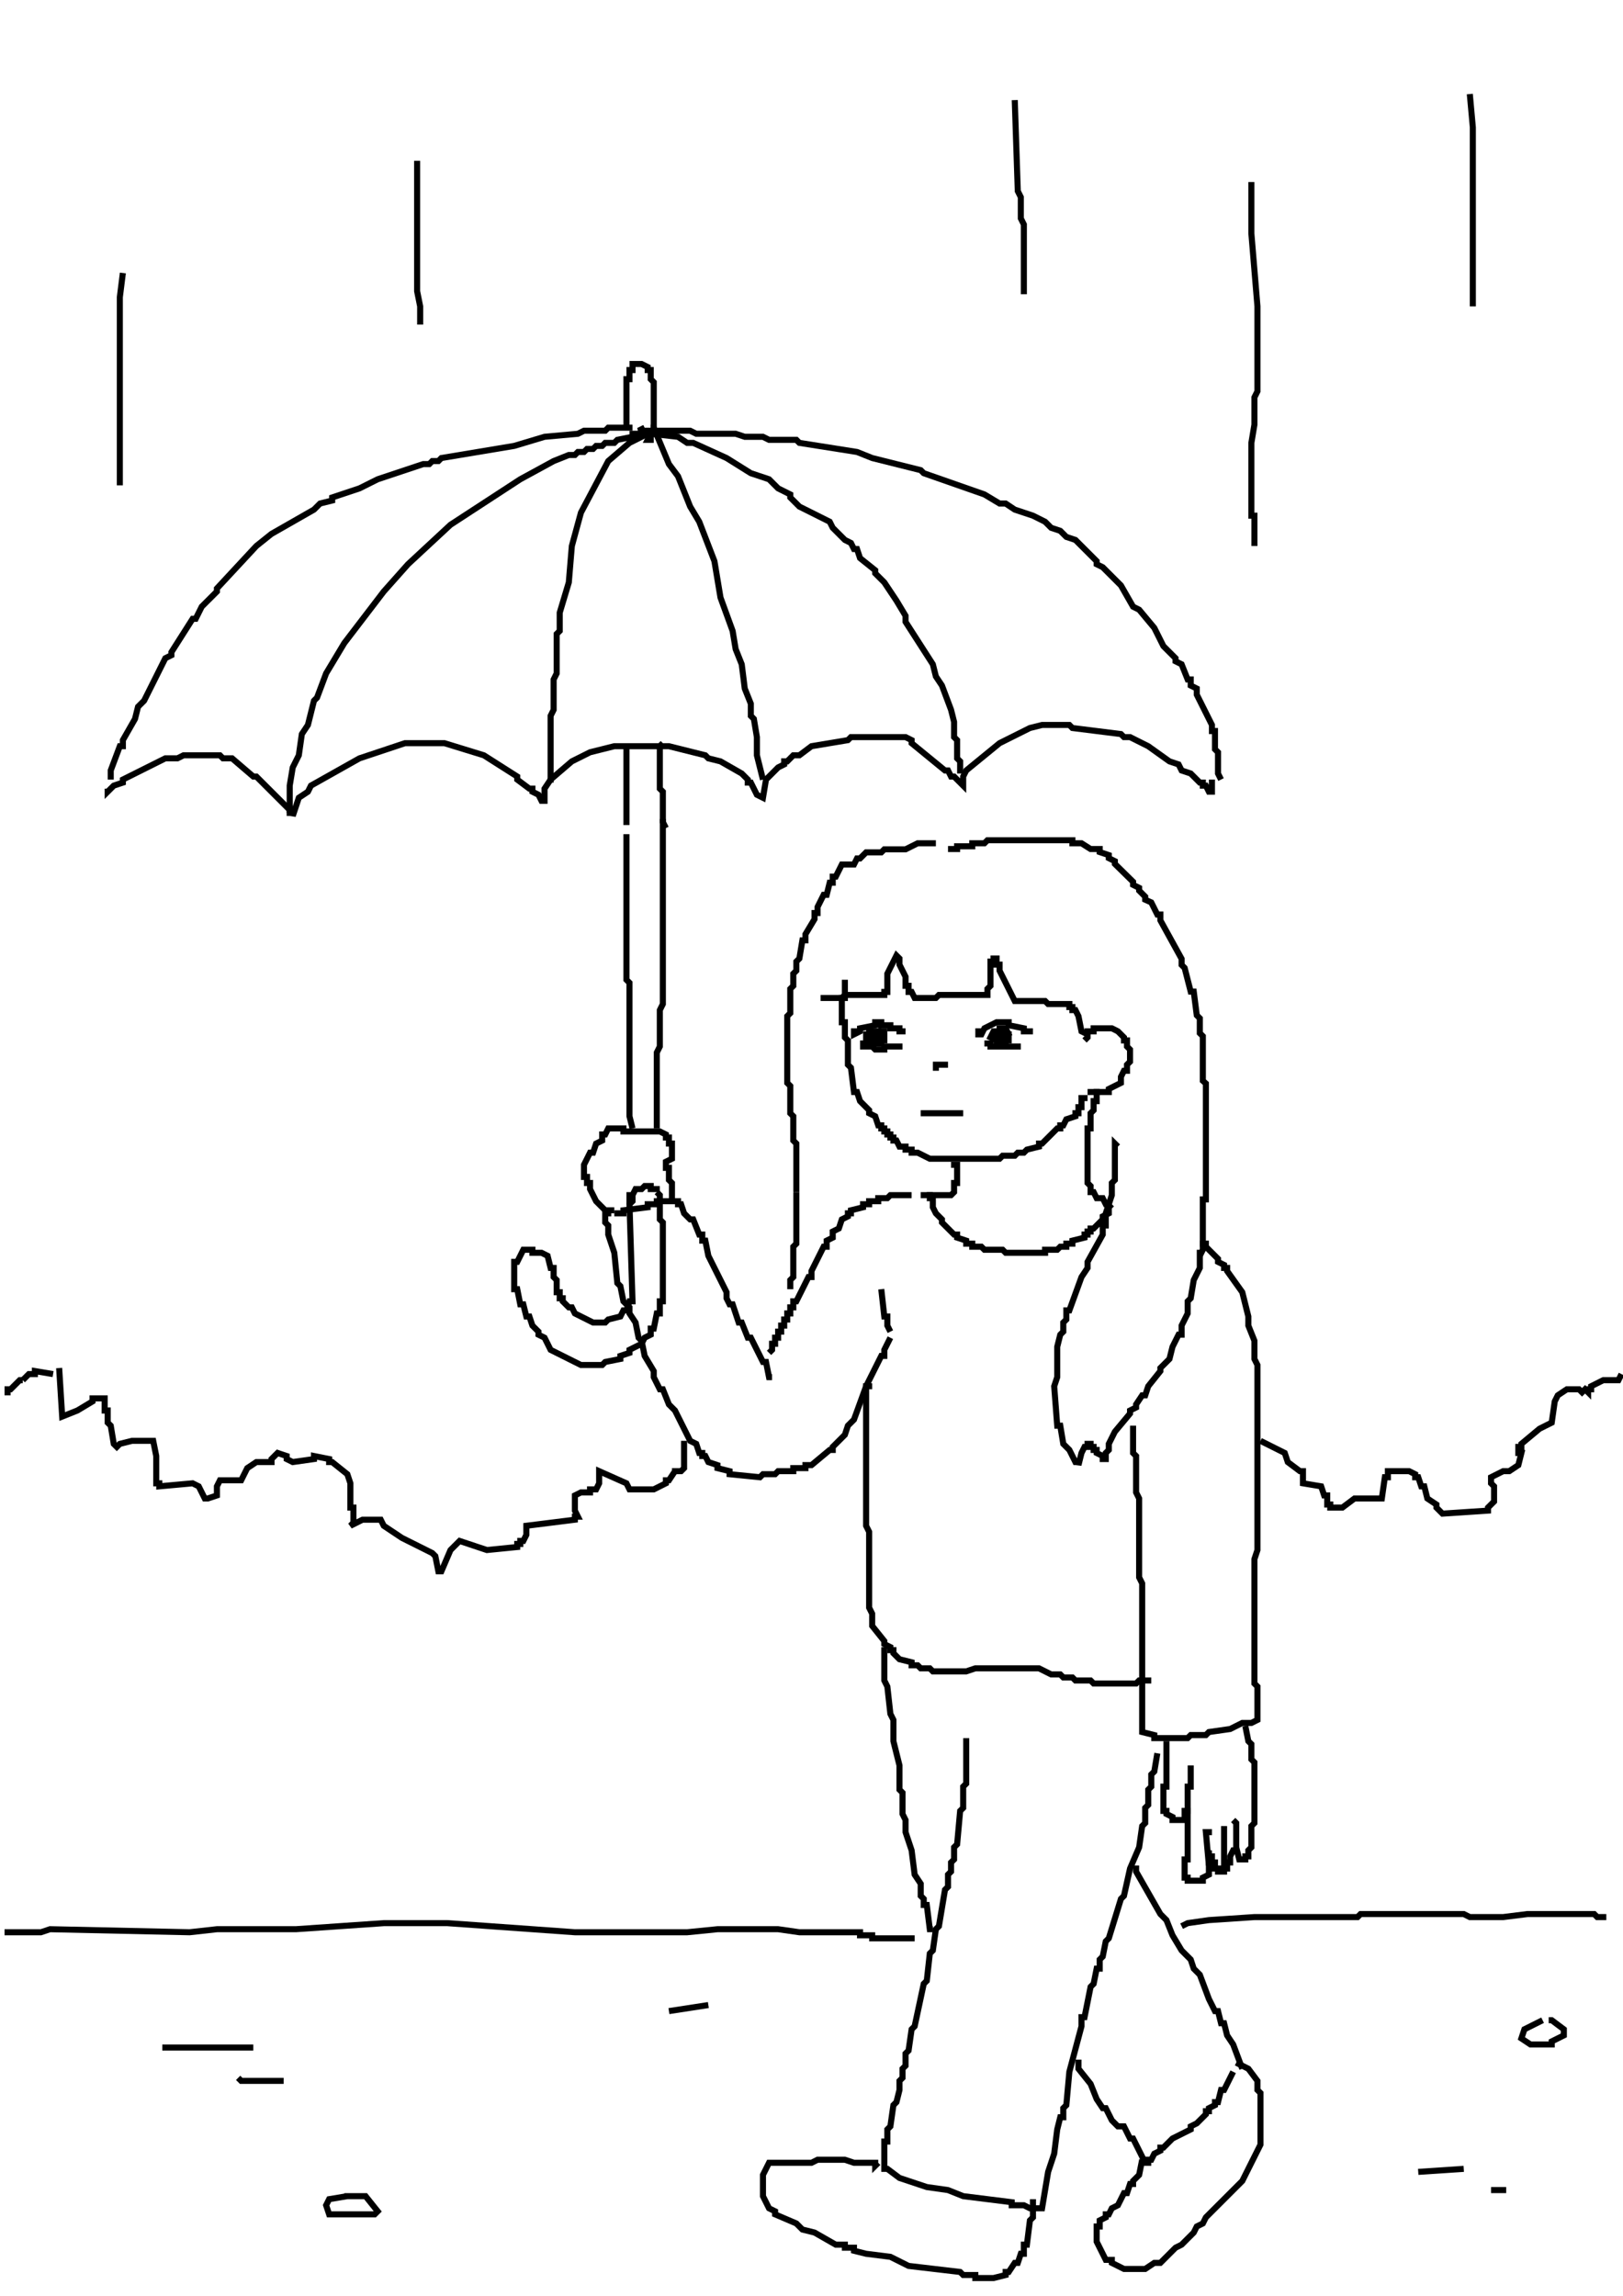 <?xml version="1.0" encoding="utf-8"?>
<!-- Generator: Adobe Illustrator 26.2.1, SVG Export Plug-In . SVG Version: 6.00 Build 0)  -->
<svg version="1.1" xmlns="http://www.w3.org/2000/svg" xmlns:xlink="http://www.w3.org/1999/xlink" x="0px" y="0px"
	 viewBox="0 0 535 757" style="enable-background:new 0 0 535 757;" xml:space="preserve">
<style type="text/css">
	.st0{fill:#FFFFFF;}
	.st1{fill:none;stroke:#000000;stroke-width:2;}
</style>
<g id="레이어_1" xmlns:ev="http://www.w3.org/2001/xml-events">
	<rect class="st0" width="535" height="757"/>
</g>
<g id="_x36_4-우산">
	<g>
		<polyline class="st1" points="208.5,372 207.5,368 207.5,324 206.5,323 206.5,275 		"/>
		<polyline class="st1" points="217.5,271 218.5,271 218.5,331 217.5,333 217.5,345 216.5,347 216.5,372 		"/>
		<polyline class="st1" points="208.5,394 208.5,396 207.5,397 208.5,429 207.5,429 206.5,432 205.5,432 204.5,434 200.5,435 
			199.5,436 195.5,436 189.5,433 188.5,431 187.5,431 185.5,429 185.5,428 184.5,428 184.5,426 183.5,426 183.5,422 182.5,421 
			182.5,418 181.5,418 180.5,414 178.5,413 175.5,413 175.5,412 172.5,412 170.5,416 169.5,416 169.5,425 170.5,425 171.5,430 
			172.5,430 173.5,434 174.5,434 175.5,437 177.5,439 177.5,440 179.5,441 181.5,445 191.5,450 198.5,450 199.5,449 204.5,448 
			204.5,447 207.5,446 207.5,445 211.5,443 212.5,441 214.5,440 214.5,438 215.5,438 216.5,433 217.5,433 217.5,429 218.5,429 
			218.5,403 217.5,402 217.5,394 216.5,393 		"/>
		<polyline class="st1" points="208.5,141 200.5,141 199.5,142 192.5,142 190.5,143 179.5,144 169.5,147 145.5,151 144.5,152 
			142.5,152 141.5,153 139.5,153 124.5,158 118.5,161 109.5,164 109.5,165 105.5,166 103.5,168 89.5,176 84.5,180 71.5,194 
			71.5,195 66.5,200 64.5,204 63.5,204 56.5,215 56.5,216 54.5,217 47.5,231 45.5,233 44.5,237 40.5,244 40.5,246 39.5,246 
			36.5,254 36.5,257 		"/>
		<polyline class="st1" points="212.5,141 210.5,142 227.5,142 229.5,143 242.5,143 245.5,144 251.5,144 253.5,145 262.5,145 
			263.5,146 282.5,149 287.5,151 303.5,155 304.5,156 324.5,163 329.5,166 331.5,166 334.5,168 340.5,170 344.5,172 346.5,174 
			349.5,175 351.5,177 354.5,178 361.5,185 361.5,186 363.5,187 369.5,193 373.5,200 375.5,201 380.5,207 383.5,213 387.5,217 
			387.5,218 389.5,219 391.5,224 392.5,224 392.5,226 394.5,227 394.5,229 399.5,239 399.5,241 400.5,241 400.5,247 401.5,248 
			401.5,255 402.5,257 		"/>
		<polyline class="st1" points="35.5,260 35.5,261 37.5,259 40.5,258 40.5,257 54.5,250 58.5,250 60.5,249 72.5,249 73.5,250 
			76.5,250 83.5,256 84.5,256 95.5,267 95.5,268 96.5,268 96.5,269 98.5,263 101.5,261 102.5,259 118.5,250 133.5,245 146.5,245 
			159.5,249 170.5,256 170.5,257 174.5,260 175.5,260 175.5,261 177.5,262 178.5,264 179.5,264 179.5,260 181.5,257 188.5,251 
			194.5,248 202.5,246 220.5,246 232.5,249 233.5,250 237.5,251 244.5,255 246.5,257 246.5,258 247.5,258 249.5,262 251.5,263 
			252.5,257 256.5,253 258.5,252 258.5,251 259.5,251 261.5,249 263.5,249 267.5,246 279.5,244 280.5,243 298.5,243 300.5,244 
			300.5,245 311.5,254 312.5,254 313.5,256 314.5,256 317.5,259 317.5,256 318.5,254 329.5,245 339.5,240 343.5,239 352.5,239 
			353.5,240 369.5,242 370.5,243 372.5,243 378.5,246 385.5,251 388.5,252 389.5,254 392.5,255 395.5,258 396.5,258 396.5,259 
			397.5,259 398.5,261 399.5,261 399.5,257 		"/>
		<line class="st1" x1="206.5" y1="246" x2="206.5" y2="272"/>
		<polyline class="st1" points="218.5,245 217.5,246 217.5,260 218.5,261 218.5,271 219.5,273 		"/>
		<polyline class="st1" points="206.5,141 206.5,125 207.5,125 207.5,122 208.5,122 208.5,120 211.5,120 213.5,121 213.5,122 
			214.5,122 214.5,125 215.5,126 215.5,142 		"/>
		<polyline class="st1" points="96.5,266 95.5,268 95.5,259 96.5,253 98.5,249 99.5,242 101.5,239 103.5,231 104.5,230 107.5,222 
			113.5,212 126.5,195 134.5,186 148.5,173 171.5,158 182.5,152 187.5,150 189.5,150 190.5,149 192.5,149 193.5,148 195.5,148 
			196.5,147 198.5,147 199.5,146 202.5,146 203.5,145 208.5,144 208.5,143 213.5,143 207.5,146 200.5,152 191.5,169 188.5,180 
			187.5,192 184.5,202 184.5,208 183.5,209 183.5,222 182.5,224 182.5,234 181.5,236 181.5,258 		"/>
		<polyline class="st1" points="214.5,141 215.5,141 220.5,153 223.5,157 227.5,167 230.5,172 235.5,185 237.5,197 241.5,208 
			242.5,214 244.5,219 245.5,227 247.5,232 247.5,236 248.5,237 249.5,243 249.5,249 251.5,257 		"/>
		<polyline class="st1" points="214.5,144 214.5,145 213.5,145 214.5,143 223.5,144 226.5,146 228.5,146 239.5,151 247.5,156 
			253.5,158 256.5,161 260.5,163 260.5,164 263.5,167 273.5,172 274.5,174 278.5,178 280.5,179 281.5,181 282.5,181 283.5,184 
			288.5,188 288.5,189 291.5,192 295.5,198 298.5,203 298.5,205 307.5,219 308.5,223 310.5,226 313.5,234 314.5,238 314.5,243 
			315.5,244 315.5,250 316.5,251 316.5,255 		"/>
	</g>
</g>
<g id="_x36_4-사람">
	<g>
		<polyline class="st1" points="277.5,324 278.5,324 278.5,329 277.5,329 277.5,337 278.5,337 278.5,342 279.5,343 279.5,351 
			280.5,352 281.5,360 282.5,360 283.5,363 286.5,366 286.5,367 288.5,368 289.5,371 290.5,371 290.5,372 291.5,372 291.5,373 
			292.5,373 292.5,374 293.5,374 293.5,375 294.5,375 294.5,376 295.5,376 296.5,378 298.5,378 298.5,379 300.5,379 300.5,380 
			302.5,380 306.5,382 329.5,382 330.5,381 334.5,381 335.5,380 337.5,380 338.5,379 342.5,378 342.5,377 343.5,377 348.5,372 
			349.5,372 349.5,371 350.5,371 351.5,369 354.5,368 354.5,367 355.5,367 355.5,365 356.5,365 356.5,362 357.5,362 357.5,361 		"/>
		<polyline class="st1" points="357.5,343 358.5,342 358.5,340 360.5,340 360.5,339 366.5,339 368.5,340 370.5,342 370.5,343 
			371.5,343 371.5,345 372.5,346 372.5,350 371.5,351 371.5,353 370.5,353 369.5,355 369.5,357 365.5,359 365.5,360 359.5,360 
			359.5,359 		"/>
		<polyline class="st1" points="314.5,383 314.5,384 315.5,384 315.5,390 314.5,390 314.5,393 313.5,394 303.5,394 		"/>
		<polyline class="st1" points="360.5,360 361.5,360 361.5,363 360.5,363 360.5,366 359.5,367 359.5,372 358.5,372 358.5,390 
			359.5,391 359.5,393 360.5,393 361.5,395 363.5,395 364.5,397 366.5,397 		"/>
		<polyline class="st1" points="308.5,278 302.5,278 298.5,280 291.5,280 290.5,281 285.5,281 283.5,283 282.5,283 281.5,285 
			277.5,285 275.5,289 274.5,289 274.5,291 273.5,291 272.5,295 271.5,295 269.5,299 269.5,301 268.5,301 268.5,303 265.5,308 
			265.5,310 264.5,310 263.5,316 262.5,317 262.5,320 261.5,321 261.5,325 260.5,326 260.5,334 259.5,335 259.5,357 260.5,358 
			260.5,367 261.5,368 261.5,376 262.5,377 262.5,393 		"/>
		<polyline class="st1" points="271.5,328 271.5,329 277.5,329 278.5,328 291.5,328 291.5,327 292.5,327 292.5,321 295.5,315 
			296.5,316 296.5,318 298.5,322 298.5,325 299.5,325 299.5,327 300.5,327 301.5,329 308.5,329 309.5,328 325.5,328 325.5,326 
			326.5,325 326.5,317 327.5,317 327.5,315 327.5,316 328.5,316 328.5,318 329.5,318 329.5,320 334.5,330 344.5,330 345.5,331 
			352.5,331 352.5,332 353.5,332 353.5,333 354.5,333 355.5,335 356.5,340 358.5,341 		"/>
		<polyline class="st1" points="312.5,279.9 315.5,279.9 315.5,279 320.5,279 320.5,278 324.5,278 325.5,277 353.5,277 353.5,278 
			356.5,278 359.5,279.9 362.5,279.9 362.5,280.9 365.5,281.9 365.5,282.9 367.5,283.9 367.5,284.8 373.5,290.7 373.5,291.7 
			375.5,292.7 375.5,293.6 377.5,295.6 377.5,296.6 379.5,297.5 381.5,301.5 382.5,301.5 382.5,303.4 389.5,316.1 389.5,318.1 
			390.5,319.1 392.5,326.9 393.5,326.9 394.5,334.7 395.5,335.7 395.5,340.6 396.5,341.6 396.5,356.3 397.5,357.2 397.5,395.4 
			396.5,395.4 396.5,412 395.5,414 		"/>
		<polyline class="st1" points="306.5,393 306.5,395 307.5,395 307.5,398 308.5,400 310.5,402 310.5,403 314.5,407 315.5,407 
			315.5,408 318.5,409 318.5,410 320.5,410 320.5,411 323.5,411 324.5,412 330.5,412 331.5,413 344.5,413 344.5,412 348.5,412 
			349.5,411 351.5,411 351.5,410 353.5,410 353.5,409 357.5,408 357.5,407 358.5,407 358.5,406 359.5,406 359.5,405 360.5,405 
			363.5,402 363.5,401 365.5,400 365.5,398 366.5,397 		"/>
		<polyline class="st1" points="308.5,353 308.5,351 311.5,351 311.5,352 		"/>
		<polyline class="st1" points="304.5,366 304.5,367 317.5,367 		"/>
		<polyline class="st1" points="323.5,340 322.5,340 322.5,341 323.5,341 324.5,339 328.5,337 332.5,337 332.5,338 337.5,339 
			337.5,340 339.5,340 339.5,341 		"/>
		<polyline class="st1" points="330.5,340 329.5,340 329.5,342 331.5,342 332.5,341 331.5,339 329.5,339 329.5,340 328.5,340 
			328.5,342 329.5,342 329.5,343 331.5,343 331.5,341 330.5,340 328.5,340 328.5,343 332.5,343 332.5,341 330.5,341 329.5,340 
			327.5,340 326.5,342 328.5,343 328.5,344 332.5,344 		"/>
		<polyline class="st1" points="325.5,344 324.5,344 326.5,344 326.5,345 336.5,345 		"/>
		<polyline class="st1" points="282.5,340 281.5,340 281.5,341 283.5,340 283.5,339 288.5,338 288.5,337 290.5,337 290.5,338 
			293.5,338 293.5,339 296.5,339 296.5,340 298.5,340 		"/>
		<polyline class="st1" points="287.5,341 287.5,343 288.5,343 288.5,341 286.5,341 286.5,344 290.5,344 290.5,343 291.5,343 
			291.5,341 290.5,341 290.5,340 287.5,340 287.5,341 286.5,341 286.5,344 290.5,344 290.5,343 291.5,343 291.5,340 286.5,340 
			286.5,341 285.5,341 285.5,343 286.5,344 290.5,344 290.5,341 286.5,340 286.5,342 		"/>
		<polyline class="st1" points="285.5,344 284.5,344 284.5,345 287.5,345 288.5,346 291.5,346 291.5,345 296.5,345 296.5,344 		"/>
		<line class="st1" x1="290.5" y1="340" x2="289.5" y2="340"/>
		<polyline class="st1" points="300.5,394 293.5,394 292.5,395 289.5,395 289.5,396 286.5,396 286.5,397 284.5,397 284.5,398 
			280.5,399 280.5,400 279.5,400 279.5,401 277.5,402 276.5,405 274.5,406 274.5,408 272.5,409 272.5,411 271.5,411 267.5,419 
			267.5,421 266.5,421 262.5,429 261.5,429 261.5,431 260.5,431 260.5,433 259.5,433 259.5,435 258.5,435 258.5,437 257.5,437 
			257.5,439 256.5,439 256.5,441 255.5,441 255.5,443 254.5,443 254.5,445 253.5,446 		"/>
		<polyline class="st1" points="200.5,399 200.5,400 199.5,400 199.5,403 200.5,404 200.5,407 202.5,413 203.5,423 204.5,424 
			205.5,429 207.5,431 207.5,433 209.5,436 210.5,441 211.5,442 212.5,447 215.5,452 215.5,454 217.5,458 218.5,458 220.5,463 
			222.5,465 227.5,475 229.5,476 230.5,479 231.5,479 231.5,480 232.5,480 233.5,482 236.5,483 236.5,484 240.5,485 240.5,486 
			250.5,487 251.5,486 255.5,486 256.5,485 261.5,485 261.5,484 265.5,484 265.5,483 267.5,483 273.5,478 274.5,478 274.5,477 
			278.5,473 279.5,470 281.5,468 285.5,457 290.5,447 291.5,447 291.5,445 293.5,441 		"/>
		<polyline class="st1" points="202.5,400 205.5,400 205.5,399 213.5,398 213.5,397 216.5,397 216.5,396 223.5,396 223.5,397 
			224.5,397 225.5,400 227.5,402 228.5,402 230.5,407 231.5,407 231.5,409 232.5,409 233.5,414 239.5,426 239.5,428 240.5,430 
			241.5,430 243.5,436 244.5,436 246.5,441 247.5,441 251.5,449 252.5,449 253.5,454 254.5,454 		"/>
		<polyline class="st1" points="202.5,399 199.5,399 196.5,396 194.5,392 194.5,390 193.5,390 193.5,388 192.5,388 192.5,384 
			194.5,380 195.5,380 196.5,377 198.5,376 198.5,374 199.5,374 200.5,372 205.5,372 205.5,373 217.5,373 219.5,374 219.5,375 
			220.5,375 220.5,377 221.5,377 221.5,382 219.5,383 219.5,385 220.5,385 220.5,389 221.5,390 221.5,396 		"/>
		<polyline class="st1" points="208.5,394 207.5,395 207.5,394 208.5,394 209.5,392 211.5,392 212.5,391 214.5,391 214.5,392 
			216.5,392 216.5,393 		"/>
		<polyline class="st1" points="262.5,393 262.5,410 261.5,411 261.5,421 260.5,422 260.5,425 		"/>
		<polyline class="st1" points="368.5,378 367.5,377 367.5,389 366.5,390 366.5,394 364.5,400 364.5,404 363.5,404 363.5,407 
			358.5,416 358.5,418 356.5,421 352.5,432 351.5,432 351.5,435 350.5,436 350.5,439 349.5,440 348.5,444 348.5,454 347.5,457 
			348.5,470 349.5,470 350.5,476 352.5,478 354.5,482 355.5,482 355.5,483 356.5,479 357.5,477 358.5,477 358.5,476 359.5,476 
			359.5,477 360.5,477 360.5,478 361.5,478 361.5,479 363.5,480 363.5,481 364.5,481 364.5,479 365.5,478 365.5,476 367.5,472 
			372.5,466 372.5,465 374.5,464 374.5,463 376.5,460 377.5,460 378.5,457 382.5,452 382.5,451 385.5,448 386.5,444 388.5,440 
			389.5,440 389.5,437 391.5,433 391.5,429 392.5,428 393.5,422 395.5,418 395.5,412 		"/>
		<polyline class="st1" points="290.5,425 291.5,434 292.5,434 292.5,437 293.5,439 		"/>
		<polyline class="st1" points="396.5,409 396.5,410 397.5,410 397.5,411 401.5,415 401.5,416 403.5,417 403.5,418 404.5,418 
			404.5,419 409.5,426 411.5,434 411.5,437 413.5,442 413.5,448 414.5,450 414.5,511 413.5,514 413.5,555 414.5,556 414.5,567 
			412.5,568 409.5,568 405.5,570 398.5,571 397.5,572 392.5,572 391.5,573 380.5,573 380.5,572 376.5,571 376.5,522 375.5,520 
			375.5,494 374.5,492 374.5,480 373.5,479 373.5,470 		"/>
		<polyline class="st1" points="384.5,574 384.5,589 383.5,589 383.5,597 384.5,597 384.5,598 386.5,599 386.5,600 390.5,600 
			390.5,597 391.5,597 391.5,589 392.5,589 392.5,582 		"/>
		<polyline class="st1" points="391.5,596 391.5,613 390.5,613 390.5,619 391.5,619 391.5,620 396.5,620 396.5,619 398.5,618 
			398.5,610 398.5,612 399.5,612 399.5,614 400.5,614 400.5,616 401.5,616 401.5,617 403.5,617 403.5,616 404.5,616 404.5,614 
			405.5,614 405.5,612 406.5,610 407.5,610 407.5,609 408.5,613 410.5,613 410.5,612 411.5,612 411.5,610 412.5,609 412.5,602 
			413.5,601 413.5,581 412.5,580 412.5,575 411.5,574 410.5,569 		"/>
		<polyline class="st1" points="398.5,605 398.5,604 397.5,604 398.5,615 		"/>
		<line class="st1" x1="403.5" y1="602" x2="403.5" y2="616"/>
		<polyline class="st1" points="406.5,600 407.5,601 407.5,611 		"/>
		<polyline class="st1" points="286.5,456 286.5,457 285.5,457 285.5,503 286.5,505 286.5,530 287.5,532 287.5,536 291.5,541 
			291.5,542 293.5,543 293.5,544 294.5,544 294.5,545 296.5,547 300.5,548 300.5,549 302.5,549 303.5,550 306.5,550 307.5,551 
			318.5,551 321.5,550 342.5,550 346.5,552 349.5,552 350.5,553 353.5,553 354.5,554 359.5,554 360.5,555 374.5,555 375.5,554 
			378.5,554 378.5,553 		"/>
		<polyline class="st1" points="318.5,573 318.5,588 317.5,589 317.5,596 316.5,597 315.5,608 314.5,609 314.5,613 313.5,614 
			313.5,617 312.5,618 312.5,622 311.5,623 309.5,635 308.5,636 307.5,643 306.5,644 305.5,653 304.5,654 301.5,668 300.5,669 
			299.5,676 298.5,677 298.5,681 297.5,682 297.5,685 296.5,686 296.5,689 295.5,693 294.5,694 293.5,701 292.5,702 292.5,706 
			291.5,706 291.5,715 292.5,715 296.5,718 305.5,721 312.5,722 317.5,724 333.5,726 333.5,727 337.5,727 339.5,728 343.5,728 
			345.5,716 347.5,710 348.5,702 349.5,698 350.5,698 350.5,695 351.5,694 352.5,683 356.5,668 356.5,665 357.5,665 359.5,655 
			360.5,654 361.5,649 362.5,649 362.5,646 363.5,645 364.5,640 365.5,639 369.5,626 370.5,625 372.5,616 375.5,609 376.5,602 
			377.5,601 377.5,596 378.5,595 378.5,590 379.5,589 379.5,585 380.5,584 381.5,578 		"/>
		<polyline class="st1" points="291.5,543 291.5,554 292.5,556 293.5,565 294.5,567 294.5,574 296.5,582 296.5,590 297.5,591 
			297.5,598 298.5,600 298.5,604 300.5,610 301.5,618 303.5,621 303.5,625 304.5,626 304.5,628 305.5,628 306.5,636 307.5,636 		"/>
		<polyline class="st1" points="355.5,679 355.5,682 359.5,687 361.5,692 363.5,695 364.5,695 366.5,699 368.5,701 370.5,701 
			372.5,705 373.5,705 377.5,713 378.5,713 378.5,712 379.5,712 380.5,710 382.5,709 382.5,708 383.5,708 386.5,705 392.5,702 
			392.5,701 394.5,700 397.5,697 397.5,696 398.5,696 398.5,695 400.5,694 400.5,693 401.5,693 402.5,689 403.5,689 406.5,683 		"/>
		<polyline class="st1" points="374.5,615 374.5,617 382.5,631 384.5,633 386.5,638 389.5,643 392.5,646 393.5,649 395.5,651 
			398.5,659 400.5,663 401.5,663 402.5,667 403.5,667 404.5,671 406.5,674 409.5,682 		"/>
		<polyline class="st1" points="376.5,712 375.5,717 373.5,719 373.5,720 372.5,720 371.5,723 370.5,723 368.5,727 366.5,728 
			365.5,730 364.5,730 364.5,731 362.5,732 362.5,734 361.5,734 361.5,739 364.5,745 366.5,745 366.5,746 370.5,748 377.5,748 
			380.5,746 382.5,746 387.5,741 389.5,740 393.5,736 394.5,734 396.5,733 397.5,731 409.5,719 415.5,707 415.5,690 414.5,689 
			414.5,686 411.5,682 407.5,680 		"/>
		<polyline class="st1" points="289.5,713 288.5,714 288.5,713 281.5,713 278.5,712 269.5,712 267.5,713 253.5,713 251.5,717 
			251.5,724 253.5,728 255.5,729 255.5,730 262.5,733 264.5,735 268.5,736 275.5,740 278.5,740 278.5,741 281.5,741 281.5,742 
			285.5,743 293.5,744 299.5,747 316.5,749 317.5,750 321.5,750 321.5,751 327.5,751 331.5,750 331.5,749 332.5,749 334.5,746 
			335.5,746 336.5,743 337.5,743 337.5,740 338.5,740 339.5,732 340.5,731 340.5,725 		"/>
	</g>
</g>
<g id="_x36_4-지면">
	<g>
		<polyline class="st1" points="1.5,637 13.5,637 16.5,636 62.5,637 71.5,636 97.5,636 126.5,634 147.5,634 189.5,637 226.5,637 
			236.5,636 256.5,636 263.5,637 283.5,637 283.5,638 287.5,638 287.5,639 301.5,639 		"/>
		<polyline class="st1" points="389.5,635 391.5,634 398.5,633 413.5,632 447.5,632 448.5,631 482.5,631 484.5,632 495.5,632 
			503.5,631 525.5,631 526.5,632 529.5,632 		"/>
		<line class="st1" x1="53.5" y1="675" x2="83.5" y2="675"/>
		<polyline class="st1" points="78.5,685 79.5,686 93.5,686 		"/>
		<line class="st1" x1="220.5" y1="663" x2="233.5" y2="661"/>
		<line class="st1" x1="467.5" y1="716" x2="482.5" y2="715"/>
		<line class="st1" x1="491.5" y1="722" x2="496.5" y2="722"/>
		<polyline class="st1" points="508.5,666 502.5,669 501.5,672 504.5,674 511.5,674 511.5,673 515.5,671 515.5,669 511.5,666 
			510.5,666 		"/>
		<polyline class="st1" points="114.5,724 108.5,725 107.5,727 108.5,730 123.5,730 124.5,729 120.5,724 113.5,724 		"/>
	</g>
</g>
<g id="_x36_4-풀">
	<g>
		<polyline class="st1" points="3.5,459 2.5,459 2.5,458 3.5,458 6.5,455 7.5,455 		"/>
		<polyline class="st1" points="7.5,455 9.5,453 11.5,453 11.5,452 17.5,453 		"/>
		<polyline class="st1" points="19.5,451 20.5,467 25.5,465 30.5,462 30.5,461 34.5,461 34.5,465 35.5,465 35.5,469 36.5,470 
			37.5,476 38.5,477 39.5,476 43.5,475 50.5,475 51.5,480 51.5,489 52.5,489 52.5,490 63.5,489 65.5,490 67.5,494 68.5,494 
			71.5,493 71.5,490 72.5,488 79.5,488 81.5,484 84.5,482 89.5,482 89.5,481 91.5,479 94.5,480 94.5,481 96.5,482 103.5,481 
			103.5,480 108.5,481 108.5,482 109.5,482 114.5,486 115.5,489 115.5,497 116.5,497 116.5,502 115.5,503 119.5,501 125.5,501 
			126.5,503 132.5,507 142.5,512 143.5,513 144.5,518 145.5,518 148.5,511 151.5,508 160.5,511 170.5,510 170.5,509 171.5,509 
			171.5,508 172.5,508 173.5,506 173.5,503 189.5,501 189.5,500 190.5,500 189.5,498 189.5,493 191.5,492 194.5,492 194.5,491 
			196.5,491 197.5,489 197.5,485 206.5,489 207.5,491 215.5,491 219.5,489 219.5,488 220.5,488 222.5,485 221.5,485 224.5,485 
			225.5,484 225.5,476 225.5,477 225.5,476 226.5,476 		"/>
		<polyline class="st1" points="415.5,475 423.5,479 424.5,482 428.5,485 429.5,485 429.5,489 435.5,490 436.5,493 437.5,493 
			437.5,496 438.5,496 438.5,497 442.5,497 446.5,494 455.5,494 456.5,487 457.5,487 457.5,485 464.5,485 466.5,486 466.5,487 
			467.5,487 468.5,490 469.5,490 470.5,494 473.5,496 473.5,497 475.5,499 490.5,498 490.5,497 492.5,495 492.5,490 491.5,489 
			491.5,487 495.5,485 497.5,485 500.5,483 501.5,479 500.5,479 500.5,477 501.5,477 501.5,476 507.5,471 511.5,469 512.5,462 
			513.5,460 516.5,458 520.5,458 521.5,459 522.5,458 523.5,459 523.5,458 524.5,458 524.5,459 524.5,457 528.5,455 533.5,455 
			534.5,453 		"/>
	</g>
</g>
<g id="_x36_4-비">
	<g>
		<path class="st0" d="M0,0"/>
		<path class="st0" d="M0,757"/>
		<path class="st0" d="M535,757"/>
		<polyline class="st1" points="334.5,33 335.5,63 336.5,65 336.5,72 337.5,74 337.5,97 		"/>
		<polyline class="st1" points="412.5,60 412.5,77 414.5,101 414.5,129 413.5,131 413.5,140 412.5,146 412.5,170 413.5,170 
			413.5,180 		"/>
		<polyline class="st1" points="484.5,31 485.5,42 485.5,101 		"/>
		<polyline class="st1" points="137.5,53 137.5,96 138.5,101 138.5,107 		"/>
		<polyline class="st1" points="40.5,90 39.5,98 39.5,160 		"/>
	</g>
</g>
</svg>
